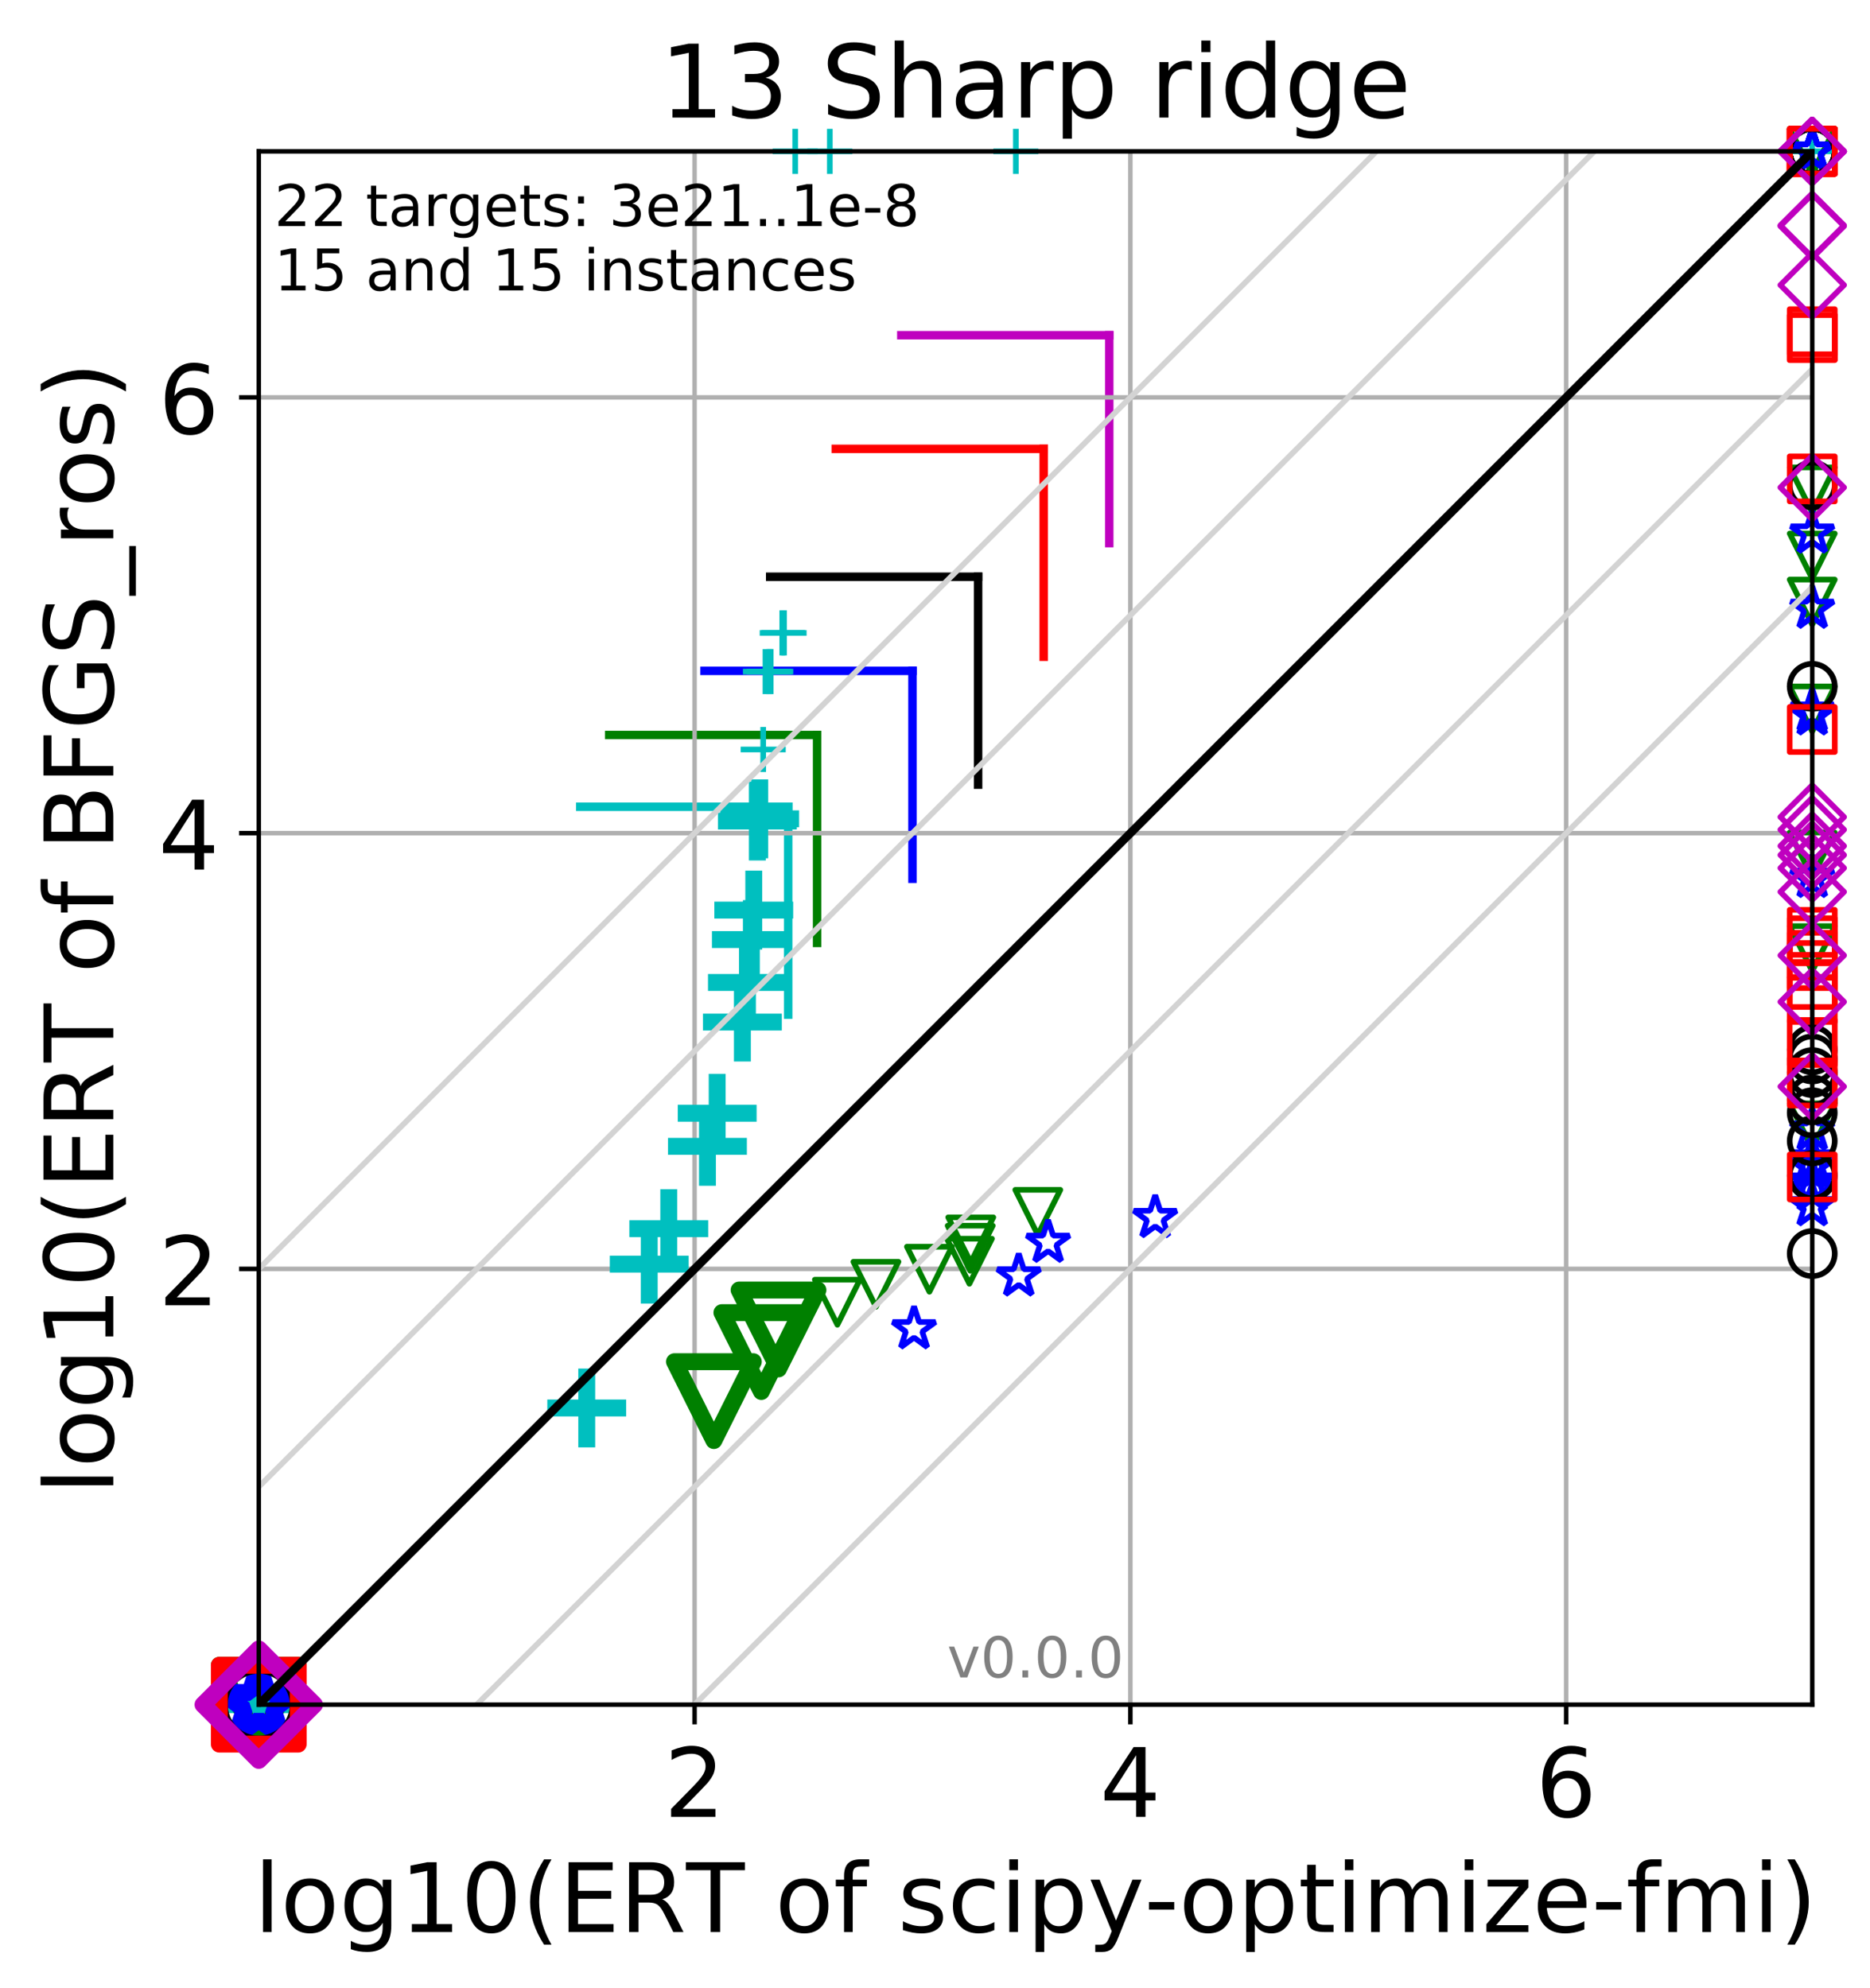 <?xml version="1.0" encoding="utf-8" standalone="no"?>
<!DOCTYPE svg PUBLIC "-//W3C//DTD SVG 1.1//EN"
  "http://www.w3.org/Graphics/SVG/1.1/DTD/svg11.dtd">
<!-- Created with matplotlib (http://matplotlib.org/) -->
<svg height="353pt" version="1.1" viewBox="0 0 332 353" width="332pt" xmlns="http://www.w3.org/2000/svg" xmlns:xlink="http://www.w3.org/1999/xlink">
 <defs>
  <style type="text/css">
*{stroke-linecap:butt;stroke-linejoin:round;}
  </style>
 </defs>
 <g id="figure_1">
  <g id="patch_1">
   <path d="M 0 353.783 
L 332.942 353.783 
L 332.942 0 
L 0 0 
z
" style="fill:#ffffff;"/>
  </g>
  <g id="axes_1">
   <g id="patch_2">
    <path d="M 45.942 302.677 
L 321.742 302.677 
L 321.742 26.877 
L 45.942 26.877 
z
" style="fill:#ffffff;"/>
   </g>
   <g id="line2d_1">
    <path clip-path="url(#p603c245542)" d="M 139.939 180.162 
L 139.939 143.246 
" style="fill:none;stroke:#00bfbf;stroke-linecap:square;stroke-width:1.5;"/>
   </g>
   <g id="line2d_2">
    <path clip-path="url(#p603c245542)" d="M 103.023 143.246 
L 139.939 143.246 
" style="fill:none;stroke:#00bfbf;stroke-linecap:square;stroke-width:1.5;"/>
   </g>
   <g id="line2d_3">
    <path clip-path="url(#p603c245542)" d="M 145.067 167.417 
L 145.067 130.501 
" style="fill:none;stroke:#008000;stroke-linecap:square;stroke-width:1.5;"/>
   </g>
   <g id="line2d_4">
    <path clip-path="url(#p603c245542)" d="M 108.151 130.501 
L 145.067 130.501 
" style="fill:none;stroke:#008000;stroke-linecap:square;stroke-width:1.5;"/>
   </g>
   <g id="line2d_5">
    <path clip-path="url(#p603c245542)" d="M 162 156.03 
L 162 119.114 
" style="fill:none;stroke:#0000ff;stroke-linecap:square;stroke-width:1.5;"/>
   </g>
   <g id="line2d_6">
    <path clip-path="url(#p603c245542)" d="M 125.084 119.114 
L 162 119.114 
" style="fill:none;stroke:#0000ff;stroke-linecap:square;stroke-width:1.5;"/>
   </g>
   <g id="line2d_7">
    <path clip-path="url(#p603c245542)" d="M 173.654 139.321 
L 173.654 102.405 
" style="fill:none;stroke:#000000;stroke-linecap:square;stroke-width:1.5;"/>
   </g>
   <g id="line2d_8">
    <path clip-path="url(#p603c245542)" d="M 136.738 102.405 
L 173.654 102.405 
" style="fill:none;stroke:#000000;stroke-linecap:square;stroke-width:1.5;"/>
   </g>
   <g id="line2d_9">
    <path clip-path="url(#p603c245542)" d="M 185.295 116.614 
L 185.295 79.698 
" style="fill:none;stroke:#ff0000;stroke-linecap:square;stroke-width:1.5;"/>
   </g>
   <g id="line2d_10">
    <path clip-path="url(#p603c245542)" d="M 148.379 79.698 
L 185.295 79.698 
" style="fill:none;stroke:#ff0000;stroke-linecap:square;stroke-width:1.5;"/>
   </g>
   <g id="line2d_11">
    <path clip-path="url(#p603c245542)" d="M 196.937 96.436 
L 196.937 59.52 
" style="fill:none;stroke:#bf00bf;stroke-linecap:square;stroke-width:1.5;"/>
   </g>
   <g id="line2d_12">
    <path clip-path="url(#p603c245542)" d="M 160.021 59.52 
L 196.937 59.52 
" style="fill:none;stroke:#bf00bf;stroke-linecap:square;stroke-width:1.5;"/>
   </g>
   <g id="matplotlib.axis_1">
    <g id="xtick_1">
     <g id="line2d_13">
      <path clip-path="url(#p603c245542)" d="M 123.314 302.677 
L 123.314 26.877 
" style="fill:none;stroke:#b0b0b0;stroke-linecap:square;stroke-width:0.8;"/>
     </g>
     <g id="line2d_14">
      <defs>
       <path d="M 0 0 
L 0 3.5 
" id="m81905b3867" style="stroke:#000000;stroke-width:0.8;"/>
      </defs>
      <g>
       <use style="stroke:#000000;stroke-width:0.8;" x="123.314" xlink:href="#m81905b3867" y="302.677"/>
      </g>
     </g>
     <g id="text_1">
      <!-- 2 -->
      <defs>
       <path d="M 19.188 8.297 
L 53.609 8.297 
L 53.609 0 
L 7.328 0 
L 7.328 8.297 
Q 12.938 14.109 22.625 23.891 
Q 32.328 33.688 34.812 36.531 
Q 39.547 41.844 41.422 45.531 
Q 43.312 49.219 43.312 52.781 
Q 43.312 58.594 39.234 62.25 
Q 35.156 65.922 28.609 65.922 
Q 23.969 65.922 18.812 64.312 
Q 13.672 62.703 7.812 59.422 
L 7.812 69.391 
Q 13.766 71.781 18.938 73 
Q 24.125 74.219 28.422 74.219 
Q 39.75 74.219 46.484 68.547 
Q 53.219 62.891 53.219 53.422 
Q 53.219 48.922 51.531 44.891 
Q 49.859 40.875 45.406 35.406 
Q 44.188 33.984 37.641 27.219 
Q 31.109 20.453 19.188 8.297 
z
" id="DejaVuSans-32"/>
      </defs>
      <g transform="translate(117.906 322.595)scale(0.17 -0.17)">
       <use xlink:href="#DejaVuSans-32"/>
      </g>
     </g>
    </g>
    <g id="xtick_2">
     <g id="line2d_15">
      <path clip-path="url(#p603c245542)" d="M 200.686 302.677 
L 200.686 26.877 
" style="fill:none;stroke:#b0b0b0;stroke-linecap:square;stroke-width:0.8;"/>
     </g>
     <g id="line2d_16">
      <g>
       <use style="stroke:#000000;stroke-width:0.8;" x="200.686" xlink:href="#m81905b3867" y="302.677"/>
      </g>
     </g>
     <g id="text_2">
      <!-- 4 -->
      <defs>
       <path d="M 37.797 64.312 
L 12.891 25.391 
L 37.797 25.391 
z
M 35.203 72.906 
L 47.609 72.906 
L 47.609 25.391 
L 58.016 25.391 
L 58.016 17.188 
L 47.609 17.188 
L 47.609 0 
L 37.797 0 
L 37.797 17.188 
L 4.891 17.188 
L 4.891 26.703 
z
" id="DejaVuSans-34"/>
      </defs>
      <g transform="translate(195.277 322.595)scale(0.17 -0.17)">
       <use xlink:href="#DejaVuSans-34"/>
      </g>
     </g>
    </g>
    <g id="xtick_3">
     <g id="line2d_17">
      <path clip-path="url(#p603c245542)" d="M 278.057 302.677 
L 278.057 26.877 
" style="fill:none;stroke:#b0b0b0;stroke-linecap:square;stroke-width:0.8;"/>
     </g>
     <g id="line2d_18">
      <g>
       <use style="stroke:#000000;stroke-width:0.8;" x="278.057" xlink:href="#m81905b3867" y="302.677"/>
      </g>
     </g>
     <g id="text_3">
      <!-- 6 -->
      <defs>
       <path d="M 33.016 40.375 
Q 26.375 40.375 22.484 35.828 
Q 18.609 31.297 18.609 23.391 
Q 18.609 15.531 22.484 10.953 
Q 26.375 6.391 33.016 6.391 
Q 39.656 6.391 43.531 10.953 
Q 47.406 15.531 47.406 23.391 
Q 47.406 31.297 43.531 35.828 
Q 39.656 40.375 33.016 40.375 
z
M 52.594 71.297 
L 52.594 62.312 
Q 48.875 64.062 45.094 64.984 
Q 41.312 65.922 37.594 65.922 
Q 27.828 65.922 22.672 59.328 
Q 17.531 52.734 16.797 39.406 
Q 19.672 43.656 24.016 45.922 
Q 28.375 48.188 33.594 48.188 
Q 44.578 48.188 50.953 41.516 
Q 57.328 34.859 57.328 23.391 
Q 57.328 12.156 50.688 5.359 
Q 44.047 -1.422 33.016 -1.422 
Q 20.359 -1.422 13.672 8.266 
Q 6.984 17.969 6.984 36.375 
Q 6.984 53.656 15.188 63.938 
Q 23.391 74.219 37.203 74.219 
Q 40.922 74.219 44.703 73.484 
Q 48.484 72.75 52.594 71.297 
z
" id="DejaVuSans-36"/>
      </defs>
      <g transform="translate(272.649 322.595)scale(0.17 -0.17)">
       <use xlink:href="#DejaVuSans-36"/>
      </g>
     </g>
    </g>
    <g id="text_4">
     <!-- log10(ERT of scipy-optimize-fmi) -->
     <defs>
      <path d="M 9.422 75.984 
L 18.406 75.984 
L 18.406 0 
L 9.422 0 
z
" id="DejaVuSans-6c"/>
      <path d="M 30.609 48.391 
Q 23.391 48.391 19.188 42.75 
Q 14.984 37.109 14.984 27.297 
Q 14.984 17.484 19.156 11.844 
Q 23.344 6.203 30.609 6.203 
Q 37.797 6.203 41.984 11.859 
Q 46.188 17.531 46.188 27.297 
Q 46.188 37.016 41.984 42.703 
Q 37.797 48.391 30.609 48.391 
z
M 30.609 56 
Q 42.328 56 49.016 48.375 
Q 55.719 40.766 55.719 27.297 
Q 55.719 13.875 49.016 6.219 
Q 42.328 -1.422 30.609 -1.422 
Q 18.844 -1.422 12.172 6.219 
Q 5.516 13.875 5.516 27.297 
Q 5.516 40.766 12.172 48.375 
Q 18.844 56 30.609 56 
z
" id="DejaVuSans-6f"/>
      <path d="M 45.406 27.984 
Q 45.406 37.75 41.375 43.109 
Q 37.359 48.484 30.078 48.484 
Q 22.859 48.484 18.828 43.109 
Q 14.797 37.75 14.797 27.984 
Q 14.797 18.266 18.828 12.891 
Q 22.859 7.516 30.078 7.516 
Q 37.359 7.516 41.375 12.891 
Q 45.406 18.266 45.406 27.984 
z
M 54.391 6.781 
Q 54.391 -7.172 48.188 -13.984 
Q 42 -20.797 29.203 -20.797 
Q 24.469 -20.797 20.266 -20.094 
Q 16.062 -19.391 12.109 -17.922 
L 12.109 -9.188 
Q 16.062 -11.328 19.922 -12.344 
Q 23.781 -13.375 27.781 -13.375 
Q 36.625 -13.375 41.016 -8.766 
Q 45.406 -4.156 45.406 5.172 
L 45.406 9.625 
Q 42.625 4.781 38.281 2.391 
Q 33.938 0 27.875 0 
Q 17.828 0 11.672 7.656 
Q 5.516 15.328 5.516 27.984 
Q 5.516 40.672 11.672 48.328 
Q 17.828 56 27.875 56 
Q 33.938 56 38.281 53.609 
Q 42.625 51.219 45.406 46.391 
L 45.406 54.688 
L 54.391 54.688 
z
" id="DejaVuSans-67"/>
      <path d="M 12.406 8.297 
L 28.516 8.297 
L 28.516 63.922 
L 10.984 60.406 
L 10.984 69.391 
L 28.422 72.906 
L 38.281 72.906 
L 38.281 8.297 
L 54.391 8.297 
L 54.391 0 
L 12.406 0 
z
" id="DejaVuSans-31"/>
      <path d="M 31.781 66.406 
Q 24.172 66.406 20.328 58.906 
Q 16.5 51.422 16.5 36.375 
Q 16.5 21.391 20.328 13.891 
Q 24.172 6.391 31.781 6.391 
Q 39.453 6.391 43.281 13.891 
Q 47.125 21.391 47.125 36.375 
Q 47.125 51.422 43.281 58.906 
Q 39.453 66.406 31.781 66.406 
z
M 31.781 74.219 
Q 44.047 74.219 50.516 64.516 
Q 56.984 54.828 56.984 36.375 
Q 56.984 17.969 50.516 8.266 
Q 44.047 -1.422 31.781 -1.422 
Q 19.531 -1.422 13.062 8.266 
Q 6.594 17.969 6.594 36.375 
Q 6.594 54.828 13.062 64.516 
Q 19.531 74.219 31.781 74.219 
z
" id="DejaVuSans-30"/>
      <path d="M 31 75.875 
Q 24.469 64.656 21.281 53.656 
Q 18.109 42.672 18.109 31.391 
Q 18.109 20.125 21.312 9.062 
Q 24.516 -2 31 -13.188 
L 23.188 -13.188 
Q 15.875 -1.703 12.234 9.375 
Q 8.594 20.453 8.594 31.391 
Q 8.594 42.281 12.203 53.312 
Q 15.828 64.359 23.188 75.875 
z
" id="DejaVuSans-28"/>
      <path d="M 9.812 72.906 
L 55.906 72.906 
L 55.906 64.594 
L 19.672 64.594 
L 19.672 43.016 
L 54.391 43.016 
L 54.391 34.719 
L 19.672 34.719 
L 19.672 8.297 
L 56.781 8.297 
L 56.781 0 
L 9.812 0 
z
" id="DejaVuSans-45"/>
      <path d="M 44.391 34.188 
Q 47.562 33.109 50.562 29.594 
Q 53.562 26.078 56.594 19.922 
L 66.609 0 
L 56 0 
L 46.688 18.703 
Q 43.062 26.031 39.672 28.422 
Q 36.281 30.812 30.422 30.812 
L 19.672 30.812 
L 19.672 0 
L 9.812 0 
L 9.812 72.906 
L 32.078 72.906 
Q 44.578 72.906 50.734 67.672 
Q 56.891 62.453 56.891 51.906 
Q 56.891 45.016 53.688 40.469 
Q 50.484 35.938 44.391 34.188 
z
M 19.672 64.797 
L 19.672 38.922 
L 32.078 38.922 
Q 39.203 38.922 42.844 42.219 
Q 46.484 45.516 46.484 51.906 
Q 46.484 58.297 42.844 61.547 
Q 39.203 64.797 32.078 64.797 
z
" id="DejaVuSans-52"/>
      <path d="M -0.297 72.906 
L 61.375 72.906 
L 61.375 64.594 
L 35.5 64.594 
L 35.5 0 
L 25.594 0 
L 25.594 64.594 
L -0.297 64.594 
z
" id="DejaVuSans-54"/>
      <path id="DejaVuSans-20"/>
      <path d="M 37.109 75.984 
L 37.109 68.5 
L 28.516 68.5 
Q 23.688 68.5 21.797 66.547 
Q 19.922 64.594 19.922 59.516 
L 19.922 54.688 
L 34.719 54.688 
L 34.719 47.703 
L 19.922 47.703 
L 19.922 0 
L 10.891 0 
L 10.891 47.703 
L 2.297 47.703 
L 2.297 54.688 
L 10.891 54.688 
L 10.891 58.5 
Q 10.891 67.625 15.141 71.797 
Q 19.391 75.984 28.609 75.984 
z
" id="DejaVuSans-66"/>
      <path d="M 44.281 53.078 
L 44.281 44.578 
Q 40.484 46.531 36.375 47.5 
Q 32.281 48.484 27.875 48.484 
Q 21.188 48.484 17.844 46.438 
Q 14.5 44.391 14.5 40.281 
Q 14.5 37.156 16.891 35.375 
Q 19.281 33.594 26.516 31.984 
L 29.594 31.297 
Q 39.156 29.25 43.188 25.516 
Q 47.219 21.781 47.219 15.094 
Q 47.219 7.469 41.188 3.016 
Q 35.156 -1.422 24.609 -1.422 
Q 20.219 -1.422 15.453 -0.562 
Q 10.688 0.297 5.422 2 
L 5.422 11.281 
Q 10.406 8.688 15.234 7.391 
Q 20.062 6.109 24.812 6.109 
Q 31.156 6.109 34.562 8.281 
Q 37.984 10.453 37.984 14.406 
Q 37.984 18.062 35.516 20.016 
Q 33.062 21.969 24.703 23.781 
L 21.578 24.516 
Q 13.234 26.266 9.516 29.906 
Q 5.812 33.547 5.812 39.891 
Q 5.812 47.609 11.281 51.797 
Q 16.75 56 26.812 56 
Q 31.781 56 36.172 55.266 
Q 40.578 54.547 44.281 53.078 
z
" id="DejaVuSans-73"/>
      <path d="M 48.781 52.594 
L 48.781 44.188 
Q 44.969 46.297 41.141 47.344 
Q 37.312 48.391 33.406 48.391 
Q 24.656 48.391 19.812 42.844 
Q 14.984 37.312 14.984 27.297 
Q 14.984 17.281 19.812 11.734 
Q 24.656 6.203 33.406 6.203 
Q 37.312 6.203 41.141 7.25 
Q 44.969 8.297 48.781 10.406 
L 48.781 2.094 
Q 45.016 0.344 40.984 -0.531 
Q 36.969 -1.422 32.422 -1.422 
Q 20.062 -1.422 12.781 6.344 
Q 5.516 14.109 5.516 27.297 
Q 5.516 40.672 12.859 48.328 
Q 20.219 56 33.016 56 
Q 37.156 56 41.109 55.141 
Q 45.062 54.297 48.781 52.594 
z
" id="DejaVuSans-63"/>
      <path d="M 9.422 54.688 
L 18.406 54.688 
L 18.406 0 
L 9.422 0 
z
M 9.422 75.984 
L 18.406 75.984 
L 18.406 64.594 
L 9.422 64.594 
z
" id="DejaVuSans-69"/>
      <path d="M 18.109 8.203 
L 18.109 -20.797 
L 9.078 -20.797 
L 9.078 54.688 
L 18.109 54.688 
L 18.109 46.391 
Q 20.953 51.266 25.266 53.625 
Q 29.594 56 35.594 56 
Q 45.562 56 51.781 48.094 
Q 58.016 40.188 58.016 27.297 
Q 58.016 14.406 51.781 6.484 
Q 45.562 -1.422 35.594 -1.422 
Q 29.594 -1.422 25.266 0.953 
Q 20.953 3.328 18.109 8.203 
z
M 48.688 27.297 
Q 48.688 37.203 44.609 42.844 
Q 40.531 48.484 33.406 48.484 
Q 26.266 48.484 22.188 42.844 
Q 18.109 37.203 18.109 27.297 
Q 18.109 17.391 22.188 11.75 
Q 26.266 6.109 33.406 6.109 
Q 40.531 6.109 44.609 11.75 
Q 48.688 17.391 48.688 27.297 
z
" id="DejaVuSans-70"/>
      <path d="M 32.172 -5.078 
Q 28.375 -14.844 24.75 -17.812 
Q 21.141 -20.797 15.094 -20.797 
L 7.906 -20.797 
L 7.906 -13.281 
L 13.188 -13.281 
Q 16.891 -13.281 18.938 -11.516 
Q 21 -9.766 23.484 -3.219 
L 25.094 0.875 
L 2.984 54.688 
L 12.5 54.688 
L 29.594 11.922 
L 46.688 54.688 
L 56.203 54.688 
z
" id="DejaVuSans-79"/>
      <path d="M 4.891 31.391 
L 31.203 31.391 
L 31.203 23.391 
L 4.891 23.391 
z
" id="DejaVuSans-2d"/>
      <path d="M 18.312 70.219 
L 18.312 54.688 
L 36.812 54.688 
L 36.812 47.703 
L 18.312 47.703 
L 18.312 18.016 
Q 18.312 11.328 20.141 9.422 
Q 21.969 7.516 27.594 7.516 
L 36.812 7.516 
L 36.812 0 
L 27.594 0 
Q 17.188 0 13.234 3.875 
Q 9.281 7.766 9.281 18.016 
L 9.281 47.703 
L 2.688 47.703 
L 2.688 54.688 
L 9.281 54.688 
L 9.281 70.219 
z
" id="DejaVuSans-74"/>
      <path d="M 52 44.188 
Q 55.375 50.25 60.062 53.125 
Q 64.75 56 71.094 56 
Q 79.641 56 84.281 50.016 
Q 88.922 44.047 88.922 33.016 
L 88.922 0 
L 79.891 0 
L 79.891 32.719 
Q 79.891 40.578 77.094 44.375 
Q 74.312 48.188 68.609 48.188 
Q 61.625 48.188 57.562 43.547 
Q 53.516 38.922 53.516 30.906 
L 53.516 0 
L 44.484 0 
L 44.484 32.719 
Q 44.484 40.625 41.703 44.406 
Q 38.922 48.188 33.109 48.188 
Q 26.219 48.188 22.156 43.531 
Q 18.109 38.875 18.109 30.906 
L 18.109 0 
L 9.078 0 
L 9.078 54.688 
L 18.109 54.688 
L 18.109 46.188 
Q 21.188 51.219 25.484 53.609 
Q 29.781 56 35.688 56 
Q 41.656 56 45.828 52.969 
Q 50 49.953 52 44.188 
z
" id="DejaVuSans-6d"/>
      <path d="M 5.516 54.688 
L 48.188 54.688 
L 48.188 46.484 
L 14.406 7.172 
L 48.188 7.172 
L 48.188 0 
L 4.297 0 
L 4.297 8.203 
L 38.094 47.516 
L 5.516 47.516 
z
" id="DejaVuSans-7a"/>
      <path d="M 56.203 29.594 
L 56.203 25.203 
L 14.891 25.203 
Q 15.484 15.922 20.484 11.062 
Q 25.484 6.203 34.422 6.203 
Q 39.594 6.203 44.453 7.469 
Q 49.312 8.734 54.109 11.281 
L 54.109 2.781 
Q 49.266 0.734 44.188 -0.344 
Q 39.109 -1.422 33.891 -1.422 
Q 20.797 -1.422 13.156 6.188 
Q 5.516 13.812 5.516 26.812 
Q 5.516 40.234 12.766 48.109 
Q 20.016 56 32.328 56 
Q 43.359 56 49.781 48.891 
Q 56.203 41.797 56.203 29.594 
z
M 47.219 32.234 
Q 47.125 39.594 43.094 43.984 
Q 39.062 48.391 32.422 48.391 
Q 24.906 48.391 20.391 44.141 
Q 15.875 39.891 15.188 32.172 
z
" id="DejaVuSans-65"/>
      <path d="M 8.016 75.875 
L 15.828 75.875 
Q 23.141 64.359 26.781 53.312 
Q 30.422 42.281 30.422 31.391 
Q 30.422 20.453 26.781 9.375 
Q 23.141 -1.703 15.828 -13.188 
L 8.016 -13.188 
Q 14.5 -2 17.703 9.062 
Q 20.906 20.125 20.906 31.391 
Q 20.906 42.672 17.703 53.656 
Q 14.5 64.656 8.016 75.875 
z
" id="DejaVuSans-29"/>
     </defs>
     <g transform="translate(45.099 343.047)scale(0.17 -0.17)">
      <use xlink:href="#DejaVuSans-6c"/>
      <use x="27.783" xlink:href="#DejaVuSans-6f"/>
      <use x="88.965" xlink:href="#DejaVuSans-67"/>
      <use x="152.441" xlink:href="#DejaVuSans-31"/>
      <use x="216.064" xlink:href="#DejaVuSans-30"/>
      <use x="279.688" xlink:href="#DejaVuSans-28"/>
      <use x="318.701" xlink:href="#DejaVuSans-45"/>
      <use x="381.885" xlink:href="#DejaVuSans-52"/>
      <use x="451.258" xlink:href="#DejaVuSans-54"/>
      <use x="512.342" xlink:href="#DejaVuSans-20"/>
      <use x="544.129" xlink:href="#DejaVuSans-6f"/>
      <use x="605.311" xlink:href="#DejaVuSans-66"/>
      <use x="640.516" xlink:href="#DejaVuSans-20"/>
      <use x="672.303" xlink:href="#DejaVuSans-73"/>
      <use x="724.402" xlink:href="#DejaVuSans-63"/>
      <use x="779.383" xlink:href="#DejaVuSans-69"/>
      <use x="807.166" xlink:href="#DejaVuSans-70"/>
      <use x="870.643" xlink:href="#DejaVuSans-79"/>
      <use x="929.807" xlink:href="#DejaVuSans-2d"/>
      <use x="965.906" xlink:href="#DejaVuSans-6f"/>
      <use x="1027.088" xlink:href="#DejaVuSans-70"/>
      <use x="1090.564" xlink:href="#DejaVuSans-74"/>
      <use x="1129.773" xlink:href="#DejaVuSans-69"/>
      <use x="1157.557" xlink:href="#DejaVuSans-6d"/>
      <use x="1254.969" xlink:href="#DejaVuSans-69"/>
      <use x="1282.752" xlink:href="#DejaVuSans-7a"/>
      <use x="1335.242" xlink:href="#DejaVuSans-65"/>
      <use x="1396.766" xlink:href="#DejaVuSans-2d"/>
      <use x="1432.85" xlink:href="#DejaVuSans-66"/>
      <use x="1468.055" xlink:href="#DejaVuSans-6d"/>
      <use x="1565.467" xlink:href="#DejaVuSans-69"/>
      <use x="1593.25" xlink:href="#DejaVuSans-29"/>
     </g>
    </g>
   </g>
   <g id="matplotlib.axis_2">
    <g id="ytick_1">
     <g id="line2d_19">
      <path clip-path="url(#p603c245542)" d="M 45.942 225.305 
L 321.742 225.305 
" style="fill:none;stroke:#b0b0b0;stroke-linecap:square;stroke-width:0.8;"/>
     </g>
     <g id="line2d_20">
      <defs>
       <path d="M 0 0 
L -3.5 0 
" id="m4af6fd4f0d" style="stroke:#000000;stroke-width:0.8;"/>
      </defs>
      <g>
       <use style="stroke:#000000;stroke-width:0.8;" x="45.942" xlink:href="#m4af6fd4f0d" y="225.305"/>
      </g>
     </g>
     <g id="text_5">
      <!-- 2 -->
      <g transform="translate(28.126 231.764)scale(0.17 -0.17)">
       <use xlink:href="#DejaVuSans-32"/>
      </g>
     </g>
    </g>
    <g id="ytick_2">
     <g id="line2d_21">
      <path clip-path="url(#p603c245542)" d="M 45.942 147.933 
L 321.742 147.933 
" style="fill:none;stroke:#b0b0b0;stroke-linecap:square;stroke-width:0.8;"/>
     </g>
     <g id="line2d_22">
      <g>
       <use style="stroke:#000000;stroke-width:0.8;" x="45.942" xlink:href="#m4af6fd4f0d" y="147.933"/>
      </g>
     </g>
     <g id="text_6">
      <!-- 4 -->
      <g transform="translate(28.126 154.392)scale(0.17 -0.17)">
       <use xlink:href="#DejaVuSans-34"/>
      </g>
     </g>
    </g>
    <g id="ytick_3">
     <g id="line2d_23">
      <path clip-path="url(#p603c245542)" d="M 45.942 70.562 
L 321.742 70.562 
" style="fill:none;stroke:#b0b0b0;stroke-linecap:square;stroke-width:0.8;"/>
     </g>
     <g id="line2d_24">
      <g>
       <use style="stroke:#000000;stroke-width:0.8;" x="45.942" xlink:href="#m4af6fd4f0d" y="70.562"/>
      </g>
     </g>
     <g id="text_7">
      <!-- 6 -->
      <g transform="translate(28.126 77.02)scale(0.17 -0.17)">
       <use xlink:href="#DejaVuSans-36"/>
      </g>
     </g>
    </g>
    <g id="text_8">
     <!-- log10(ERT of BFGS_ros) -->
     <defs>
      <path d="M 19.672 34.812 
L 19.672 8.109 
L 35.5 8.109 
Q 43.453 8.109 47.281 11.406 
Q 51.125 14.703 51.125 21.484 
Q 51.125 28.328 47.281 31.562 
Q 43.453 34.812 35.5 34.812 
z
M 19.672 64.797 
L 19.672 42.828 
L 34.281 42.828 
Q 41.5 42.828 45.031 45.531 
Q 48.578 48.25 48.578 53.812 
Q 48.578 59.328 45.031 62.062 
Q 41.5 64.797 34.281 64.797 
z
M 9.812 72.906 
L 35.016 72.906 
Q 46.297 72.906 52.391 68.219 
Q 58.5 63.531 58.5 54.891 
Q 58.5 48.188 55.375 44.234 
Q 52.25 40.281 46.188 39.312 
Q 53.469 37.75 57.5 32.781 
Q 61.531 27.828 61.531 20.406 
Q 61.531 10.641 54.891 5.312 
Q 48.25 0 35.984 0 
L 9.812 0 
z
" id="DejaVuSans-42"/>
      <path d="M 9.812 72.906 
L 51.703 72.906 
L 51.703 64.594 
L 19.672 64.594 
L 19.672 43.109 
L 48.578 43.109 
L 48.578 34.812 
L 19.672 34.812 
L 19.672 0 
L 9.812 0 
z
" id="DejaVuSans-46"/>
      <path d="M 59.516 10.406 
L 59.516 29.984 
L 43.406 29.984 
L 43.406 38.094 
L 69.281 38.094 
L 69.281 6.781 
Q 63.578 2.734 56.688 0.656 
Q 49.812 -1.422 42 -1.422 
Q 24.906 -1.422 15.25 8.562 
Q 5.609 18.562 5.609 36.375 
Q 5.609 54.25 15.25 64.234 
Q 24.906 74.219 42 74.219 
Q 49.125 74.219 55.547 72.453 
Q 61.969 70.703 67.391 67.281 
L 67.391 56.781 
Q 61.922 61.422 55.766 63.766 
Q 49.609 66.109 42.828 66.109 
Q 29.438 66.109 22.719 58.641 
Q 16.016 51.172 16.016 36.375 
Q 16.016 21.625 22.719 14.156 
Q 29.438 6.688 42.828 6.688 
Q 48.047 6.688 52.141 7.594 
Q 56.25 8.5 59.516 10.406 
z
" id="DejaVuSans-47"/>
      <path d="M 53.516 70.516 
L 53.516 60.891 
Q 47.906 63.578 42.922 64.891 
Q 37.938 66.219 33.297 66.219 
Q 25.25 66.219 20.875 63.094 
Q 16.5 59.969 16.5 54.203 
Q 16.5 49.359 19.406 46.891 
Q 22.312 44.438 30.422 42.922 
L 36.375 41.703 
Q 47.406 39.594 52.656 34.297 
Q 57.906 29 57.906 20.125 
Q 57.906 9.516 50.797 4.047 
Q 43.703 -1.422 29.984 -1.422 
Q 24.812 -1.422 18.969 -0.25 
Q 13.141 0.922 6.891 3.219 
L 6.891 13.375 
Q 12.891 10.016 18.656 8.297 
Q 24.422 6.594 29.984 6.594 
Q 38.422 6.594 43.016 9.906 
Q 47.609 13.234 47.609 19.391 
Q 47.609 24.75 44.312 27.781 
Q 41.016 30.812 33.5 32.328 
L 27.484 33.5 
Q 16.453 35.688 11.516 40.375 
Q 6.594 45.062 6.594 53.422 
Q 6.594 63.094 13.406 68.656 
Q 20.219 74.219 32.172 74.219 
Q 37.312 74.219 42.625 73.281 
Q 47.953 72.359 53.516 70.516 
z
" id="DejaVuSans-53"/>
      <path d="M 50.984 -16.609 
L 50.984 -23.578 
L -0.984 -23.578 
L -0.984 -16.609 
z
" id="DejaVuSans-5f"/>
      <path d="M 41.109 46.297 
Q 39.594 47.172 37.812 47.578 
Q 36.031 48 33.891 48 
Q 26.266 48 22.188 43.047 
Q 18.109 38.094 18.109 28.812 
L 18.109 0 
L 9.078 0 
L 9.078 54.688 
L 18.109 54.688 
L 18.109 46.188 
Q 20.953 51.172 25.484 53.578 
Q 30.031 56 36.531 56 
Q 37.453 56 38.578 55.875 
Q 39.703 55.766 41.062 55.516 
z
" id="DejaVuSans-72"/>
     </defs>
     <g transform="translate(20.117 265.314)rotate(-90)scale(0.17 -0.17)">
      <use xlink:href="#DejaVuSans-6c"/>
      <use x="27.783" xlink:href="#DejaVuSans-6f"/>
      <use x="88.965" xlink:href="#DejaVuSans-67"/>
      <use x="152.441" xlink:href="#DejaVuSans-31"/>
      <use x="216.064" xlink:href="#DejaVuSans-30"/>
      <use x="279.688" xlink:href="#DejaVuSans-28"/>
      <use x="318.701" xlink:href="#DejaVuSans-45"/>
      <use x="381.885" xlink:href="#DejaVuSans-52"/>
      <use x="451.258" xlink:href="#DejaVuSans-54"/>
      <use x="512.342" xlink:href="#DejaVuSans-20"/>
      <use x="544.129" xlink:href="#DejaVuSans-6f"/>
      <use x="605.311" xlink:href="#DejaVuSans-66"/>
      <use x="640.516" xlink:href="#DejaVuSans-20"/>
      <use x="672.303" xlink:href="#DejaVuSans-42"/>
      <use x="740.906" xlink:href="#DejaVuSans-46"/>
      <use x="798.426" xlink:href="#DejaVuSans-47"/>
      <use x="875.916" xlink:href="#DejaVuSans-53"/>
      <use x="939.393" xlink:href="#DejaVuSans-5f"/>
      <use x="989.393" xlink:href="#DejaVuSans-72"/>
      <use x="1030.475" xlink:href="#DejaVuSans-6f"/>
      <use x="1091.656" xlink:href="#DejaVuSans-73"/>
      <use x="1143.756" xlink:href="#DejaVuSans-29"/>
     </g>
    </g>
   </g>
   <g id="line2d_25">
    <defs>
     <path d="M -7 0 
L 7 0 
M 0 7 
L 0 -7 
" id="mc79ff01abf" style="stroke:#00bfbf;stroke-width:3;"/>
    </defs>
    <g>
     <use style="fill:none;stroke:#00bfbf;stroke-width:3;" x="45.942" xlink:href="#mc79ff01abf" y="302.677"/>
     <use style="fill:none;stroke:#00bfbf;stroke-width:3;" x="104.17" xlink:href="#mc79ff01abf" y="249.997"/>
     <use style="fill:none;stroke:#00bfbf;stroke-width:3;" x="115.264" xlink:href="#mc79ff01abf" y="224.454"/>
     <use style="fill:none;stroke:#00bfbf;stroke-width:3;" x="118.734" xlink:href="#mc79ff01abf" y="218.16"/>
     <use style="fill:none;stroke:#00bfbf;stroke-width:3;" x="125.599" xlink:href="#mc79ff01abf" y="203.543"/>
     <use style="fill:none;stroke:#00bfbf;stroke-width:3;" x="127.329" xlink:href="#mc79ff01abf" y="197.664"/>
     <use style="fill:none;stroke:#00bfbf;stroke-width:3;" x="131.804" xlink:href="#mc79ff01abf" y="181.476"/>
     <use style="fill:none;stroke:#00bfbf;stroke-width:3;" x="132.7" xlink:href="#mc79ff01abf" y="174.443"/>
     <use style="fill:none;stroke:#00bfbf;stroke-width:3;" x="133.398" xlink:href="#mc79ff01abf" y="166.824"/>
     <use style="fill:none;stroke:#00bfbf;stroke-width:3;" x="133.823" xlink:href="#mc79ff01abf" y="161.592"/>
     <use style="fill:none;stroke:#00bfbf;stroke-width:3;" x="134.462" xlink:href="#mc79ff01abf" y="145.781"/>
     <use style="fill:none;stroke:#00bfbf;stroke-width:3;" x="134.875" xlink:href="#mc79ff01abf" y="145.388"/>
    </g>
   </g>
   <g id="line2d_26">
    <defs>
     <path d="M -4 0 
L 4 0 
M 0 4 
L 0 -4 
" id="mb8ea28dd73" style="stroke:#00bfbf;"/>
    </defs>
    <g>
     <use style="fill:none;stroke:#00bfbf;" x="135.497" xlink:href="#mb8ea28dd73" y="133.08"/>
     <use style="fill:none;stroke:#00bfbf;" x="135.899" xlink:href="#mb8ea28dd73" y="119.25"/>
     <use style="fill:none;stroke:#00bfbf;" x="136.542" xlink:href="#mb8ea28dd73" y="119.249"/>
     <use style="fill:none;stroke:#00bfbf;" x="136.838" xlink:href="#mb8ea28dd73" y="119.248"/>
     <use style="fill:none;stroke:#00bfbf;" x="138.879" xlink:href="#mb8ea28dd73" y="112.378"/>
     <use style="fill:none;stroke:#00bfbf;" x="139.202" xlink:href="#mb8ea28dd73" y="112.378"/>
    </g>
   </g>
   <g id="line2d_27">
    <g>
     <use style="fill:none;stroke:#00bfbf;" x="141.179" xlink:href="#mb8ea28dd73" y="26.877"/>
     <use style="fill:none;stroke:#00bfbf;" x="147.327" xlink:href="#mb8ea28dd73" y="26.877"/>
     <use style="fill:none;stroke:#00bfbf;" x="180.356" xlink:href="#mb8ea28dd73" y="26.877"/>
    </g>
   </g>
   <g id="line2d_28">
    <g>
     <use style="fill:none;stroke:#00bfbf;" x="321.742" xlink:href="#mb8ea28dd73" y="26.877"/>
    </g>
   </g>
   <g id="line2d_29">
    <defs>
     <path d="M -0 7 
L 7 -7 
L -7 -7 
z
" id="md9523434b0" style="stroke:#008000;stroke-linejoin:miter;stroke-width:3;"/>
    </defs>
    <g>
     <use style="fill:none;stroke:#008000;stroke-linejoin:miter;stroke-width:3;" x="45.942" xlink:href="#md9523434b0" y="302.677"/>
     <use style="fill:none;stroke:#008000;stroke-linejoin:miter;stroke-width:3;" x="126.743" xlink:href="#md9523434b0" y="248.777"/>
     <use style="fill:none;stroke:#008000;stroke-linejoin:miter;stroke-width:3;" x="135.168" xlink:href="#md9523434b0" y="240.068"/>
     <use style="fill:none;stroke:#008000;stroke-linejoin:miter;stroke-width:3;" x="138.219" xlink:href="#md9523434b0" y="236.057"/>
    </g>
   </g>
   <g id="line2d_30">
    <defs>
     <path d="M -0 4 
L 4 -4 
L -4 -4 
z
" id="m7e87ea3df3" style="stroke:#008000;stroke-linejoin:miter;"/>
    </defs>
    <g>
     <use style="fill:none;stroke:#008000;stroke-linejoin:miter;" x="148.669" xlink:href="#m7e87ea3df3" y="231.218"/>
     <use style="fill:none;stroke:#008000;stroke-linejoin:miter;" x="155.515" xlink:href="#m7e87ea3df3" y="228.036"/>
     <use style="fill:none;stroke:#008000;stroke-linejoin:miter;" x="165.011" xlink:href="#m7e87ea3df3" y="225.361"/>
     <use style="fill:none;stroke:#008000;stroke-linejoin:miter;" x="172.107" xlink:href="#m7e87ea3df3" y="223.94"/>
     <use style="fill:none;stroke:#008000;stroke-linejoin:miter;" x="172.249" xlink:href="#m7e87ea3df3" y="221.628"/>
     <use style="fill:none;stroke:#008000;stroke-linejoin:miter;" x="172.349" xlink:href="#m7e87ea3df3" y="220.147"/>
     <use style="fill:none;stroke:#008000;stroke-linejoin:miter;" x="184.256" xlink:href="#m7e87ea3df3" y="215.263"/>
    </g>
   </g>
   <g id="line2d_31">
    <g>
     <use style="fill:none;stroke:#008000;stroke-linejoin:miter;" x="321.742" xlink:href="#m7e87ea3df3" y="199.914"/>
     <use style="fill:none;stroke:#008000;stroke-linejoin:miter;" x="321.742" xlink:href="#m7e87ea3df3" y="168.438"/>
     <use style="fill:none;stroke:#008000;stroke-linejoin:miter;" x="321.742" xlink:href="#m7e87ea3df3" y="151.823"/>
     <use style="fill:none;stroke:#008000;stroke-linejoin:miter;" x="321.742" xlink:href="#m7e87ea3df3" y="125.889"/>
     <use style="fill:none;stroke:#008000;stroke-linejoin:miter;" x="321.742" xlink:href="#m7e87ea3df3" y="106.908"/>
     <use style="fill:none;stroke:#008000;stroke-linejoin:miter;" x="321.742" xlink:href="#m7e87ea3df3" y="98.729"/>
     <use style="fill:none;stroke:#008000;stroke-linejoin:miter;" x="321.742" xlink:href="#m7e87ea3df3" y="86.991"/>
    </g>
   </g>
   <g id="line2d_32">
    <g>
     <use style="fill:none;stroke:#008000;stroke-linejoin:miter;" x="321.742" xlink:href="#m7e87ea3df3" y="26.877"/>
     <use style="fill:none;stroke:#008000;stroke-linejoin:miter;" x="321.742" xlink:href="#m7e87ea3df3" y="26.877"/>
     <use style="fill:none;stroke:#008000;stroke-linejoin:miter;" x="321.742" xlink:href="#m7e87ea3df3" y="26.877"/>
     <use style="fill:none;stroke:#008000;stroke-linejoin:miter;" x="321.742" xlink:href="#m7e87ea3df3" y="26.877"/>
    </g>
   </g>
   <g id="line2d_33">
    <defs>
     <path d="M 0 -7 
L -1.572 -2.163 
L -6.657 -2.163 
L -2.543 0.826 
L -4.114 5.663 
L -0 2.674 
L 4.114 5.663 
L 2.543 0.826 
L 6.657 -2.163 
L 1.572 -2.163 
z
" id="mde514427d4" style="stroke:#0000ff;stroke-linejoin:bevel;stroke-width:3;"/>
    </defs>
    <g>
     <use style="fill:none;stroke:#0000ff;stroke-linejoin:bevel;stroke-width:3;" x="45.942" xlink:href="#mde514427d4" y="302.677"/>
    </g>
   </g>
   <g id="line2d_34">
    <defs>
     <path d="M 0 -4 
L -0.898 -1.236 
L -3.804 -1.236 
L -1.453 0.472 
L -2.351 3.236 
L -0 1.528 
L 2.351 3.236 
L 1.453 0.472 
L 3.804 -1.236 
L 0.898 -1.236 
z
" id="mc9b61f56d2" style="stroke:#0000ff;stroke-linejoin:bevel;"/>
    </defs>
    <g>
     <use style="fill:none;stroke:#0000ff;stroke-linejoin:bevel;" x="162.281" xlink:href="#mc9b61f56d2" y="235.972"/>
     <use style="fill:none;stroke:#0000ff;stroke-linejoin:bevel;" x="180.868" xlink:href="#mc9b61f56d2" y="226.597"/>
     <use style="fill:none;stroke:#0000ff;stroke-linejoin:bevel;" x="186.079" xlink:href="#mc9b61f56d2" y="220.615"/>
     <use style="fill:none;stroke:#0000ff;stroke-linejoin:bevel;" x="205.095" xlink:href="#mc9b61f56d2" y="216.213"/>
    </g>
   </g>
   <g id="line2d_35">
    <g>
     <use style="fill:none;stroke:#0000ff;stroke-linejoin:bevel;" x="321.742" xlink:href="#mc9b61f56d2" y="214.12"/>
     <use style="fill:none;stroke:#0000ff;stroke-linejoin:bevel;" x="321.742" xlink:href="#mc9b61f56d2" y="211.414"/>
     <use style="fill:none;stroke:#0000ff;stroke-linejoin:bevel;" x="321.742" xlink:href="#mc9b61f56d2" y="209.924"/>
     <use style="fill:none;stroke:#0000ff;stroke-linejoin:bevel;" x="321.742" xlink:href="#mc9b61f56d2" y="207.198"/>
     <use style="fill:none;stroke:#0000ff;stroke-linejoin:bevel;" x="321.742" xlink:href="#mc9b61f56d2" y="205.795"/>
     <use style="fill:none;stroke:#0000ff;stroke-linejoin:bevel;" x="321.742" xlink:href="#mc9b61f56d2" y="200.698"/>
     <use style="fill:none;stroke:#0000ff;stroke-linejoin:bevel;" x="321.742" xlink:href="#mc9b61f56d2" y="155.831"/>
     <use style="fill:none;stroke:#0000ff;stroke-linejoin:bevel;" x="321.742" xlink:href="#mc9b61f56d2" y="126.976"/>
     <use style="fill:none;stroke:#0000ff;stroke-linejoin:bevel;" x="321.742" xlink:href="#mc9b61f56d2" y="126.295"/>
     <use style="fill:none;stroke:#0000ff;stroke-linejoin:bevel;" x="321.742" xlink:href="#mc9b61f56d2" y="108.048"/>
     <use style="fill:none;stroke:#0000ff;stroke-linejoin:bevel;" x="321.742" xlink:href="#mc9b61f56d2" y="94.682"/>
    </g>
   </g>
   <g id="line2d_36">
    <g>
     <use style="fill:none;stroke:#0000ff;stroke-linejoin:bevel;" x="321.742" xlink:href="#mc9b61f56d2" y="26.877"/>
     <use style="fill:none;stroke:#0000ff;stroke-linejoin:bevel;" x="321.742" xlink:href="#mc9b61f56d2" y="26.877"/>
     <use style="fill:none;stroke:#0000ff;stroke-linejoin:bevel;" x="321.742" xlink:href="#mc9b61f56d2" y="26.877"/>
     <use style="fill:none;stroke:#0000ff;stroke-linejoin:bevel;" x="321.742" xlink:href="#mc9b61f56d2" y="26.877"/>
     <use style="fill:none;stroke:#0000ff;stroke-linejoin:bevel;" x="321.742" xlink:href="#mc9b61f56d2" y="26.877"/>
     <use style="fill:none;stroke:#0000ff;stroke-linejoin:bevel;" x="321.742" xlink:href="#mc9b61f56d2" y="26.877"/>
    </g>
   </g>
   <g id="line2d_37">
    <defs>
     <path d="M 0 7 
C 1.856 7 3.637 6.262 4.95 4.95 
C 6.262 3.637 7 1.856 7 0 
C 7 -1.856 6.262 -3.637 4.95 -4.95 
C 3.637 -6.262 1.856 -7 0 -7 
C -1.856 -7 -3.637 -6.262 -4.95 -4.95 
C -6.262 -3.637 -7 -1.856 -7 0 
C -7 1.856 -6.262 3.637 -4.95 4.95 
C -3.637 6.262 -1.856 7 0 7 
z
" id="m1d7d0fc8ac" style="stroke:#000000;stroke-width:3;"/>
    </defs>
    <g>
     <use style="fill:none;stroke:#000000;stroke-width:3;" x="45.942" xlink:href="#m1d7d0fc8ac" y="302.677"/>
    </g>
   </g>
   <g id="line2d_38">
    <defs>
     <path d="M 0 4 
C 1.061 4 2.078 3.579 2.828 2.828 
C 3.579 2.078 4 1.061 4 0 
C 4 -1.061 3.579 -2.078 2.828 -2.828 
C 2.078 -3.579 1.061 -4 0 -4 
C -1.061 -4 -2.078 -3.579 -2.828 -2.828 
C -3.579 -2.078 -4 -1.061 -4 0 
C -4 1.061 -3.579 2.078 -2.828 2.828 
C -2.078 3.579 -1.061 4 0 4 
z
" id="m290632d2cb" style="stroke:#000000;"/>
    </defs>
    <g>
     <use style="fill:none;stroke:#000000;" x="321.742" xlink:href="#m290632d2cb" y="222.582"/>
     <use style="fill:none;stroke:#000000;" x="321.742" xlink:href="#m290632d2cb" y="208.747"/>
     <use style="fill:none;stroke:#000000;" x="321.742" xlink:href="#m290632d2cb" y="202.581"/>
     <use style="fill:none;stroke:#000000;" x="321.742" xlink:href="#m290632d2cb" y="197.576"/>
     <use style="fill:none;stroke:#000000;" x="321.742" xlink:href="#m290632d2cb" y="195.301"/>
     <use style="fill:none;stroke:#000000;" x="321.742" xlink:href="#m290632d2cb" y="192.164"/>
     <use style="fill:none;stroke:#000000;" x="321.742" xlink:href="#m290632d2cb" y="190.439"/>
     <use style="fill:none;stroke:#000000;" x="321.742" xlink:href="#m290632d2cb" y="188.023"/>
     <use style="fill:none;stroke:#000000;" x="321.742" xlink:href="#m290632d2cb" y="186.39"/>
     <use style="fill:none;stroke:#000000;" x="321.742" xlink:href="#m290632d2cb" y="121.866"/>
     <use style="fill:none;stroke:#000000;" x="321.742" xlink:href="#m290632d2cb" y="86.116"/>
    </g>
   </g>
   <g id="line2d_39">
    <g>
     <use style="fill:none;stroke:#000000;" x="321.742" xlink:href="#m290632d2cb" y="26.877"/>
     <use style="fill:none;stroke:#000000;" x="321.742" xlink:href="#m290632d2cb" y="26.877"/>
     <use style="fill:none;stroke:#000000;" x="321.742" xlink:href="#m290632d2cb" y="26.877"/>
     <use style="fill:none;stroke:#000000;" x="321.742" xlink:href="#m290632d2cb" y="26.877"/>
     <use style="fill:none;stroke:#000000;" x="321.742" xlink:href="#m290632d2cb" y="26.877"/>
     <use style="fill:none;stroke:#000000;" x="321.742" xlink:href="#m290632d2cb" y="26.877"/>
     <use style="fill:none;stroke:#000000;" x="321.742" xlink:href="#m290632d2cb" y="26.877"/>
     <use style="fill:none;stroke:#000000;" x="321.742" xlink:href="#m290632d2cb" y="26.877"/>
     <use style="fill:none;stroke:#000000;" x="321.742" xlink:href="#m290632d2cb" y="26.877"/>
     <use style="fill:none;stroke:#000000;" x="321.742" xlink:href="#m290632d2cb" y="26.877"/>
    </g>
   </g>
   <g id="line2d_40">
    <defs>
     <path d="M -7 7 
L 7 7 
L 7 -7 
L -7 -7 
z
" id="mdc88724801" style="stroke:#ff0000;stroke-linejoin:miter;stroke-width:3;"/>
    </defs>
    <g>
     <use style="fill:none;stroke:#ff0000;stroke-linejoin:miter;stroke-width:3;" x="45.942" xlink:href="#mdc88724801" y="302.677"/>
    </g>
   </g>
   <g id="line2d_41">
    <defs>
     <path d="M -4 4 
L 4 4 
L 4 -4 
L -4 -4 
z
" id="mcd3879cd67" style="stroke:#ff0000;stroke-linejoin:miter;"/>
    </defs>
    <g>
     <use style="fill:none;stroke:#ff0000;stroke-linejoin:miter;" x="321.742" xlink:href="#mcd3879cd67" y="208.982"/>
     <use style="fill:none;stroke:#ff0000;stroke-linejoin:miter;" x="321.742" xlink:href="#mcd3879cd67" y="192.289"/>
     <use style="fill:none;stroke:#ff0000;stroke-linejoin:miter;" x="321.742" xlink:href="#mcd3879cd67" y="185.104"/>
     <use style="fill:none;stroke:#ff0000;stroke-linejoin:miter;" x="321.742" xlink:href="#mcd3879cd67" y="177.465"/>
     <use style="fill:none;stroke:#ff0000;stroke-linejoin:miter;" x="321.742" xlink:href="#mcd3879cd67" y="174.797"/>
     <use style="fill:none;stroke:#ff0000;stroke-linejoin:miter;" x="321.742" xlink:href="#mcd3879cd67" y="171.443"/>
     <use style="fill:none;stroke:#ff0000;stroke-linejoin:miter;" x="321.742" xlink:href="#mcd3879cd67" y="169.62"/>
     <use style="fill:none;stroke:#ff0000;stroke-linejoin:miter;" x="321.742" xlink:href="#mcd3879cd67" y="167.04"/>
     <use style="fill:none;stroke:#ff0000;stroke-linejoin:miter;" x="321.742" xlink:href="#mcd3879cd67" y="165.54"/>
     <use style="fill:none;stroke:#ff0000;stroke-linejoin:miter;" x="321.742" xlink:href="#mcd3879cd67" y="129.522"/>
     <use style="fill:none;stroke:#ff0000;stroke-linejoin:miter;" x="321.742" xlink:href="#mcd3879cd67" y="85.029"/>
     <use style="fill:none;stroke:#ff0000;stroke-linejoin:miter;" x="321.742" xlink:href="#mcd3879cd67" y="59.943"/>
     <use style="fill:none;stroke:#ff0000;stroke-linejoin:miter;" x="321.742" xlink:href="#mcd3879cd67" y="59.921"/>
     <use style="fill:none;stroke:#ff0000;stroke-linejoin:miter;" x="321.742" xlink:href="#mcd3879cd67" y="58.898"/>
    </g>
   </g>
   <g id="line2d_42">
    <g>
     <use style="fill:none;stroke:#ff0000;stroke-linejoin:miter;" x="321.742" xlink:href="#mcd3879cd67" y="26.877"/>
     <use style="fill:none;stroke:#ff0000;stroke-linejoin:miter;" x="321.742" xlink:href="#mcd3879cd67" y="26.877"/>
     <use style="fill:none;stroke:#ff0000;stroke-linejoin:miter;" x="321.742" xlink:href="#mcd3879cd67" y="26.877"/>
     <use style="fill:none;stroke:#ff0000;stroke-linejoin:miter;" x="321.742" xlink:href="#mcd3879cd67" y="26.877"/>
     <use style="fill:none;stroke:#ff0000;stroke-linejoin:miter;" x="321.742" xlink:href="#mcd3879cd67" y="26.877"/>
     <use style="fill:none;stroke:#ff0000;stroke-linejoin:miter;" x="321.742" xlink:href="#mcd3879cd67" y="26.877"/>
     <use style="fill:none;stroke:#ff0000;stroke-linejoin:miter;" x="321.742" xlink:href="#mcd3879cd67" y="26.877"/>
    </g>
   </g>
   <g id="line2d_43">
    <defs>
     <path d="M -0 9.899 
L 9.899 0 
L 0 -9.899 
L -9.899 -0 
z
" id="m1c74fafa49" style="stroke:#bf00bf;stroke-linejoin:miter;stroke-width:3;"/>
    </defs>
    <g>
     <use style="fill:none;stroke:#bf00bf;stroke-linejoin:miter;stroke-width:3;" x="45.942" xlink:href="#m1c74fafa49" y="302.677"/>
    </g>
   </g>
   <g id="line2d_44">
    <defs>
     <path d="M -0 5.657 
L 5.657 0 
L 0 -5.657 
L -5.657 -0 
z
" id="m7d62e94505" style="stroke:#bf00bf;stroke-linejoin:miter;"/>
    </defs>
    <g>
     <use style="fill:none;stroke:#bf00bf;stroke-linejoin:miter;" x="321.742" xlink:href="#m7d62e94505" y="192.925"/>
     <use style="fill:none;stroke:#bf00bf;stroke-linejoin:miter;" x="321.742" xlink:href="#m7d62e94505" y="177.883"/>
     <use style="fill:none;stroke:#bf00bf;stroke-linejoin:miter;" x="321.742" xlink:href="#m7d62e94505" y="169.636"/>
     <use style="fill:none;stroke:#bf00bf;stroke-linejoin:miter;" x="321.742" xlink:href="#m7d62e94505" y="158.356"/>
     <use style="fill:none;stroke:#bf00bf;stroke-linejoin:miter;" x="321.742" xlink:href="#m7d62e94505" y="154.128"/>
     <use style="fill:none;stroke:#bf00bf;stroke-linejoin:miter;" x="321.742" xlink:href="#m7d62e94505" y="151.818"/>
     <use style="fill:none;stroke:#bf00bf;stroke-linejoin:miter;" x="321.742" xlink:href="#m7d62e94505" y="150.208"/>
     <use style="fill:none;stroke:#bf00bf;stroke-linejoin:miter;" x="321.742" xlink:href="#m7d62e94505" y="147.317"/>
     <use style="fill:none;stroke:#bf00bf;stroke-linejoin:miter;" x="321.742" xlink:href="#m7d62e94505" y="145.066"/>
     <use style="fill:none;stroke:#bf00bf;stroke-linejoin:miter;" x="321.742" xlink:href="#m7d62e94505" y="86.555"/>
     <use style="fill:none;stroke:#bf00bf;stroke-linejoin:miter;" x="321.742" xlink:href="#m7d62e94505" y="50.614"/>
     <use style="fill:none;stroke:#bf00bf;stroke-linejoin:miter;" x="321.742" xlink:href="#m7d62e94505" y="40.154"/>
     <use style="fill:none;stroke:#bf00bf;stroke-linejoin:miter;" x="321.742" xlink:href="#m7d62e94505" y="40.011"/>
    </g>
   </g>
   <g id="line2d_45">
    <g>
     <use style="fill:none;stroke:#bf00bf;stroke-linejoin:miter;" x="321.742" xlink:href="#m7d62e94505" y="26.877"/>
     <use style="fill:none;stroke:#bf00bf;stroke-linejoin:miter;" x="321.742" xlink:href="#m7d62e94505" y="26.877"/>
     <use style="fill:none;stroke:#bf00bf;stroke-linejoin:miter;" x="321.742" xlink:href="#m7d62e94505" y="26.877"/>
     <use style="fill:none;stroke:#bf00bf;stroke-linejoin:miter;" x="321.742" xlink:href="#m7d62e94505" y="26.877"/>
     <use style="fill:none;stroke:#bf00bf;stroke-linejoin:miter;" x="321.742" xlink:href="#m7d62e94505" y="26.877"/>
     <use style="fill:none;stroke:#bf00bf;stroke-linejoin:miter;" x="321.742" xlink:href="#m7d62e94505" y="26.877"/>
     <use style="fill:none;stroke:#bf00bf;stroke-linejoin:miter;" x="321.742" xlink:href="#m7d62e94505" y="26.877"/>
     <use style="fill:none;stroke:#bf00bf;stroke-linejoin:miter;" x="321.742" xlink:href="#m7d62e94505" y="26.877"/>
    </g>
   </g>
   <g id="line2d_46">
    <path clip-path="url(#p603c245542)" d="M 45.942 302.677 
L 321.742 26.877 
" style="fill:none;stroke:#000000;stroke-linecap:square;stroke-width:1.5;"/>
   </g>
   <g id="line2d_47">
    <path clip-path="url(#p603c245542)" d="M 84.628 302.677 
L 333.942 53.363 
" style="fill:none;stroke:#d3d3d3;stroke-linecap:square;"/>
   </g>
   <g id="line2d_48">
    <path clip-path="url(#p603c245542)" d="M 123.314 302.677 
L 333.942 92.049 
" style="fill:none;stroke:#d3d3d3;stroke-linecap:square;"/>
   </g>
   <g id="line2d_49">
    <path clip-path="url(#p603c245542)" d="M 45.942 263.991 
L 310.933 -1 
" style="fill:none;stroke:#d3d3d3;stroke-linecap:square;"/>
   </g>
   <g id="line2d_50">
    <path clip-path="url(#p603c245542)" d="M 45.942 225.305 
L 272.247 -1 
" style="fill:none;stroke:#d3d3d3;stroke-linecap:square;"/>
   </g>
   <g id="patch_3">
    <path d="M 45.942 302.677 
L 45.942 26.877 
" style="fill:none;stroke:#000000;stroke-linecap:square;stroke-linejoin:miter;stroke-width:0.8;"/>
   </g>
   <g id="patch_4">
    <path d="M 321.742 302.677 
L 321.742 26.877 
" style="fill:none;stroke:#000000;stroke-linecap:square;stroke-linejoin:miter;stroke-width:0.8;"/>
   </g>
   <g id="patch_5">
    <path d="M 45.942 302.677 
L 321.742 302.677 
" style="fill:none;stroke:#000000;stroke-linecap:square;stroke-linejoin:miter;stroke-width:0.8;"/>
   </g>
   <g id="patch_6">
    <path d="M 45.942 26.877 
L 321.742 26.877 
" style="fill:none;stroke:#000000;stroke-linecap:square;stroke-linejoin:miter;stroke-width:0.8;"/>
   </g>
   <g id="text_9">
    <!-- 22 targets: 3e21..1e-8 -->
    <defs>
     <path d="M 34.281 27.484 
Q 23.391 27.484 19.188 25 
Q 14.984 22.516 14.984 16.5 
Q 14.984 11.719 18.141 8.906 
Q 21.297 6.109 26.703 6.109 
Q 34.188 6.109 38.703 11.406 
Q 43.219 16.703 43.219 25.484 
L 43.219 27.484 
z
M 52.203 31.203 
L 52.203 0 
L 43.219 0 
L 43.219 8.297 
Q 40.141 3.328 35.547 0.953 
Q 30.953 -1.422 24.312 -1.422 
Q 15.922 -1.422 10.953 3.297 
Q 6 8.016 6 15.922 
Q 6 25.141 12.172 29.828 
Q 18.359 34.516 30.609 34.516 
L 43.219 34.516 
L 43.219 35.406 
Q 43.219 41.609 39.141 45 
Q 35.062 48.391 27.688 48.391 
Q 23 48.391 18.547 47.266 
Q 14.109 46.141 10.016 43.891 
L 10.016 52.203 
Q 14.938 54.109 19.578 55.047 
Q 24.219 56 28.609 56 
Q 40.484 56 46.344 49.844 
Q 52.203 43.703 52.203 31.203 
z
" id="DejaVuSans-61"/>
     <path d="M 11.719 12.406 
L 22.016 12.406 
L 22.016 0 
L 11.719 0 
z
M 11.719 51.703 
L 22.016 51.703 
L 22.016 39.312 
L 11.719 39.312 
z
" id="DejaVuSans-3a"/>
     <path d="M 40.578 39.312 
Q 47.656 37.797 51.625 33 
Q 55.609 28.219 55.609 21.188 
Q 55.609 10.406 48.188 4.484 
Q 40.766 -1.422 27.094 -1.422 
Q 22.516 -1.422 17.656 -0.516 
Q 12.797 0.391 7.625 2.203 
L 7.625 11.719 
Q 11.719 9.328 16.594 8.109 
Q 21.484 6.891 26.812 6.891 
Q 36.078 6.891 40.938 10.547 
Q 45.797 14.203 45.797 21.188 
Q 45.797 27.641 41.281 31.266 
Q 36.766 34.906 28.719 34.906 
L 20.219 34.906 
L 20.219 43.016 
L 29.109 43.016 
Q 36.375 43.016 40.234 45.922 
Q 44.094 48.828 44.094 54.297 
Q 44.094 59.906 40.109 62.906 
Q 36.141 65.922 28.719 65.922 
Q 24.656 65.922 20.016 65.031 
Q 15.375 64.156 9.812 62.312 
L 9.812 71.094 
Q 15.438 72.656 20.344 73.438 
Q 25.25 74.219 29.594 74.219 
Q 40.828 74.219 47.359 69.109 
Q 53.906 64.016 53.906 55.328 
Q 53.906 49.266 50.438 45.094 
Q 46.969 40.922 40.578 39.312 
z
" id="DejaVuSans-33"/>
     <path d="M 10.688 12.406 
L 21 12.406 
L 21 0 
L 10.688 0 
z
" id="DejaVuSans-2e"/>
     <path d="M 31.781 34.625 
Q 24.75 34.625 20.719 30.859 
Q 16.703 27.094 16.703 20.516 
Q 16.703 13.922 20.719 10.156 
Q 24.75 6.391 31.781 6.391 
Q 38.812 6.391 42.859 10.172 
Q 46.922 13.969 46.922 20.516 
Q 46.922 27.094 42.891 30.859 
Q 38.875 34.625 31.781 34.625 
z
M 21.922 38.812 
Q 15.578 40.375 12.031 44.719 
Q 8.5 49.078 8.5 55.328 
Q 8.5 64.062 14.719 69.141 
Q 20.953 74.219 31.781 74.219 
Q 42.672 74.219 48.875 69.141 
Q 55.078 64.062 55.078 55.328 
Q 55.078 49.078 51.531 44.719 
Q 48 40.375 41.703 38.812 
Q 48.828 37.156 52.797 32.312 
Q 56.781 27.484 56.781 20.516 
Q 56.781 9.906 50.312 4.234 
Q 43.844 -1.422 31.781 -1.422 
Q 19.734 -1.422 13.25 4.234 
Q 6.781 9.906 6.781 20.516 
Q 6.781 27.484 10.781 32.312 
Q 14.797 37.156 21.922 38.812 
z
M 18.312 54.391 
Q 18.312 48.734 21.844 45.562 
Q 25.391 42.391 31.781 42.391 
Q 38.141 42.391 41.719 45.562 
Q 45.312 48.734 45.312 54.391 
Q 45.312 60.062 41.719 63.234 
Q 38.141 66.406 31.781 66.406 
Q 25.391 66.406 21.844 63.234 
Q 18.312 60.062 18.312 54.391 
z
" id="DejaVuSans-38"/>
    </defs>
    <g transform="translate(48.7 40.144)scale(0.102 -0.102)">
     <use xlink:href="#DejaVuSans-32"/>
     <use x="63.623" xlink:href="#DejaVuSans-32"/>
     <use x="127.246" xlink:href="#DejaVuSans-20"/>
     <use x="159.033" xlink:href="#DejaVuSans-74"/>
     <use x="198.242" xlink:href="#DejaVuSans-61"/>
     <use x="259.521" xlink:href="#DejaVuSans-72"/>
     <use x="300.619" xlink:href="#DejaVuSans-67"/>
     <use x="364.096" xlink:href="#DejaVuSans-65"/>
     <use x="425.619" xlink:href="#DejaVuSans-74"/>
     <use x="464.828" xlink:href="#DejaVuSans-73"/>
     <use x="516.928" xlink:href="#DejaVuSans-3a"/>
     <use x="550.619" xlink:href="#DejaVuSans-20"/>
     <use x="582.406" xlink:href="#DejaVuSans-33"/>
     <use x="646.029" xlink:href="#DejaVuSans-65"/>
     <use x="707.553" xlink:href="#DejaVuSans-32"/>
     <use x="771.176" xlink:href="#DejaVuSans-31"/>
     <use x="834.799" xlink:href="#DejaVuSans-2e"/>
     <use x="866.586" xlink:href="#DejaVuSans-2e"/>
     <use x="898.373" xlink:href="#DejaVuSans-31"/>
     <use x="961.996" xlink:href="#DejaVuSans-65"/>
     <use x="1023.52" xlink:href="#DejaVuSans-2d"/>
     <use x="1059.604" xlink:href="#DejaVuSans-38"/>
    </g>
    <!-- 15 and 15 instances -->
    <defs>
     <path d="M 10.797 72.906 
L 49.516 72.906 
L 49.516 64.594 
L 19.828 64.594 
L 19.828 46.734 
Q 21.969 47.469 24.109 47.828 
Q 26.266 48.188 28.422 48.188 
Q 40.625 48.188 47.75 41.5 
Q 54.891 34.812 54.891 23.391 
Q 54.891 11.625 47.562 5.094 
Q 40.234 -1.422 26.906 -1.422 
Q 22.312 -1.422 17.547 -0.641 
Q 12.797 0.141 7.719 1.703 
L 7.719 11.625 
Q 12.109 9.234 16.797 8.062 
Q 21.484 6.891 26.703 6.891 
Q 35.156 6.891 40.078 11.328 
Q 45.016 15.766 45.016 23.391 
Q 45.016 31 40.078 35.438 
Q 35.156 39.891 26.703 39.891 
Q 22.75 39.891 18.812 39.016 
Q 14.891 38.141 10.797 36.281 
z
" id="DejaVuSans-35"/>
     <path d="M 54.891 33.016 
L 54.891 0 
L 45.906 0 
L 45.906 32.719 
Q 45.906 40.484 42.875 44.328 
Q 39.844 48.188 33.797 48.188 
Q 26.516 48.188 22.312 43.547 
Q 18.109 38.922 18.109 30.906 
L 18.109 0 
L 9.078 0 
L 9.078 54.688 
L 18.109 54.688 
L 18.109 46.188 
Q 21.344 51.125 25.703 53.562 
Q 30.078 56 35.797 56 
Q 45.219 56 50.047 50.172 
Q 54.891 44.344 54.891 33.016 
z
" id="DejaVuSans-6e"/>
     <path d="M 45.406 46.391 
L 45.406 75.984 
L 54.391 75.984 
L 54.391 0 
L 45.406 0 
L 45.406 8.203 
Q 42.578 3.328 38.25 0.953 
Q 33.938 -1.422 27.875 -1.422 
Q 17.969 -1.422 11.734 6.484 
Q 5.516 14.406 5.516 27.297 
Q 5.516 40.188 11.734 48.094 
Q 17.969 56 27.875 56 
Q 33.938 56 38.25 53.625 
Q 42.578 51.266 45.406 46.391 
z
M 14.797 27.297 
Q 14.797 17.391 18.875 11.75 
Q 22.953 6.109 30.078 6.109 
Q 37.203 6.109 41.297 11.75 
Q 45.406 17.391 45.406 27.297 
Q 45.406 37.203 41.297 42.844 
Q 37.203 48.484 30.078 48.484 
Q 22.953 48.484 18.875 42.844 
Q 14.797 37.203 14.797 27.297 
z
" id="DejaVuSans-64"/>
    </defs>
    <g transform="translate(48.7 51.565)scale(0.102 -0.102)">
     <use xlink:href="#DejaVuSans-31"/>
     <use x="63.623" xlink:href="#DejaVuSans-35"/>
     <use x="127.246" xlink:href="#DejaVuSans-20"/>
     <use x="159.033" xlink:href="#DejaVuSans-61"/>
     <use x="220.312" xlink:href="#DejaVuSans-6e"/>
     <use x="283.691" xlink:href="#DejaVuSans-64"/>
     <use x="347.168" xlink:href="#DejaVuSans-20"/>
     <use x="378.955" xlink:href="#DejaVuSans-31"/>
     <use x="442.578" xlink:href="#DejaVuSans-35"/>
     <use x="506.201" xlink:href="#DejaVuSans-20"/>
     <use x="537.988" xlink:href="#DejaVuSans-69"/>
     <use x="565.771" xlink:href="#DejaVuSans-6e"/>
     <use x="629.15" xlink:href="#DejaVuSans-73"/>
     <use x="681.25" xlink:href="#DejaVuSans-74"/>
     <use x="720.459" xlink:href="#DejaVuSans-61"/>
     <use x="781.738" xlink:href="#DejaVuSans-6e"/>
     <use x="845.117" xlink:href="#DejaVuSans-63"/>
     <use x="900.098" xlink:href="#DejaVuSans-65"/>
     <use x="961.621" xlink:href="#DejaVuSans-73"/>
    </g>
   </g>
   <g id="text_10">
    <!-- v0.0.0 -->
    <defs>
     <path d="M 2.984 54.688 
L 12.5 54.688 
L 29.594 8.797 
L 46.688 54.688 
L 56.203 54.688 
L 35.688 0 
L 23.484 0 
z
" id="DejaVuSans-76"/>
    </defs>
    <g style="fill:#808080;" transform="translate(168.161 297.839)scale(0.1 -0.1)">
     <use xlink:href="#DejaVuSans-76"/>
     <use x="59.18" xlink:href="#DejaVuSans-30"/>
     <use x="122.803" xlink:href="#DejaVuSans-2e"/>
     <use x="154.59" xlink:href="#DejaVuSans-30"/>
     <use x="218.213" xlink:href="#DejaVuSans-2e"/>
     <use x="250" xlink:href="#DejaVuSans-30"/>
    </g>
   </g>
   <g id="text_11">
    <!-- 13 Sharp ridge -->
    <defs>
     <path d="M 54.891 33.016 
L 54.891 0 
L 45.906 0 
L 45.906 32.719 
Q 45.906 40.484 42.875 44.328 
Q 39.844 48.188 33.797 48.188 
Q 26.516 48.188 22.312 43.547 
Q 18.109 38.922 18.109 30.906 
L 18.109 0 
L 9.078 0 
L 9.078 75.984 
L 18.109 75.984 
L 18.109 46.188 
Q 21.344 51.125 25.703 53.562 
Q 30.078 56 35.797 56 
Q 45.219 56 50.047 50.172 
Q 54.891 44.344 54.891 33.016 
z
" id="DejaVuSans-68"/>
    </defs>
    <g transform="translate(117.157 20.877)scale(0.18 -0.18)">
     <use xlink:href="#DejaVuSans-31"/>
     <use x="63.623" xlink:href="#DejaVuSans-33"/>
     <use x="127.246" xlink:href="#DejaVuSans-20"/>
     <use x="159.033" xlink:href="#DejaVuSans-53"/>
     <use x="222.51" xlink:href="#DejaVuSans-68"/>
     <use x="285.889" xlink:href="#DejaVuSans-61"/>
     <use x="347.168" xlink:href="#DejaVuSans-72"/>
     <use x="388.281" xlink:href="#DejaVuSans-70"/>
     <use x="451.758" xlink:href="#DejaVuSans-20"/>
     <use x="483.545" xlink:href="#DejaVuSans-72"/>
     <use x="524.658" xlink:href="#DejaVuSans-69"/>
     <use x="552.441" xlink:href="#DejaVuSans-64"/>
     <use x="615.918" xlink:href="#DejaVuSans-67"/>
     <use x="679.395" xlink:href="#DejaVuSans-65"/>
    </g>
   </g>
  </g>
 </g>
 <defs>
  <clipPath id="p603c245542">
   <rect height="275.8" width="275.8" x="45.942" y="26.877"/>
  </clipPath>
 </defs>
</svg>
